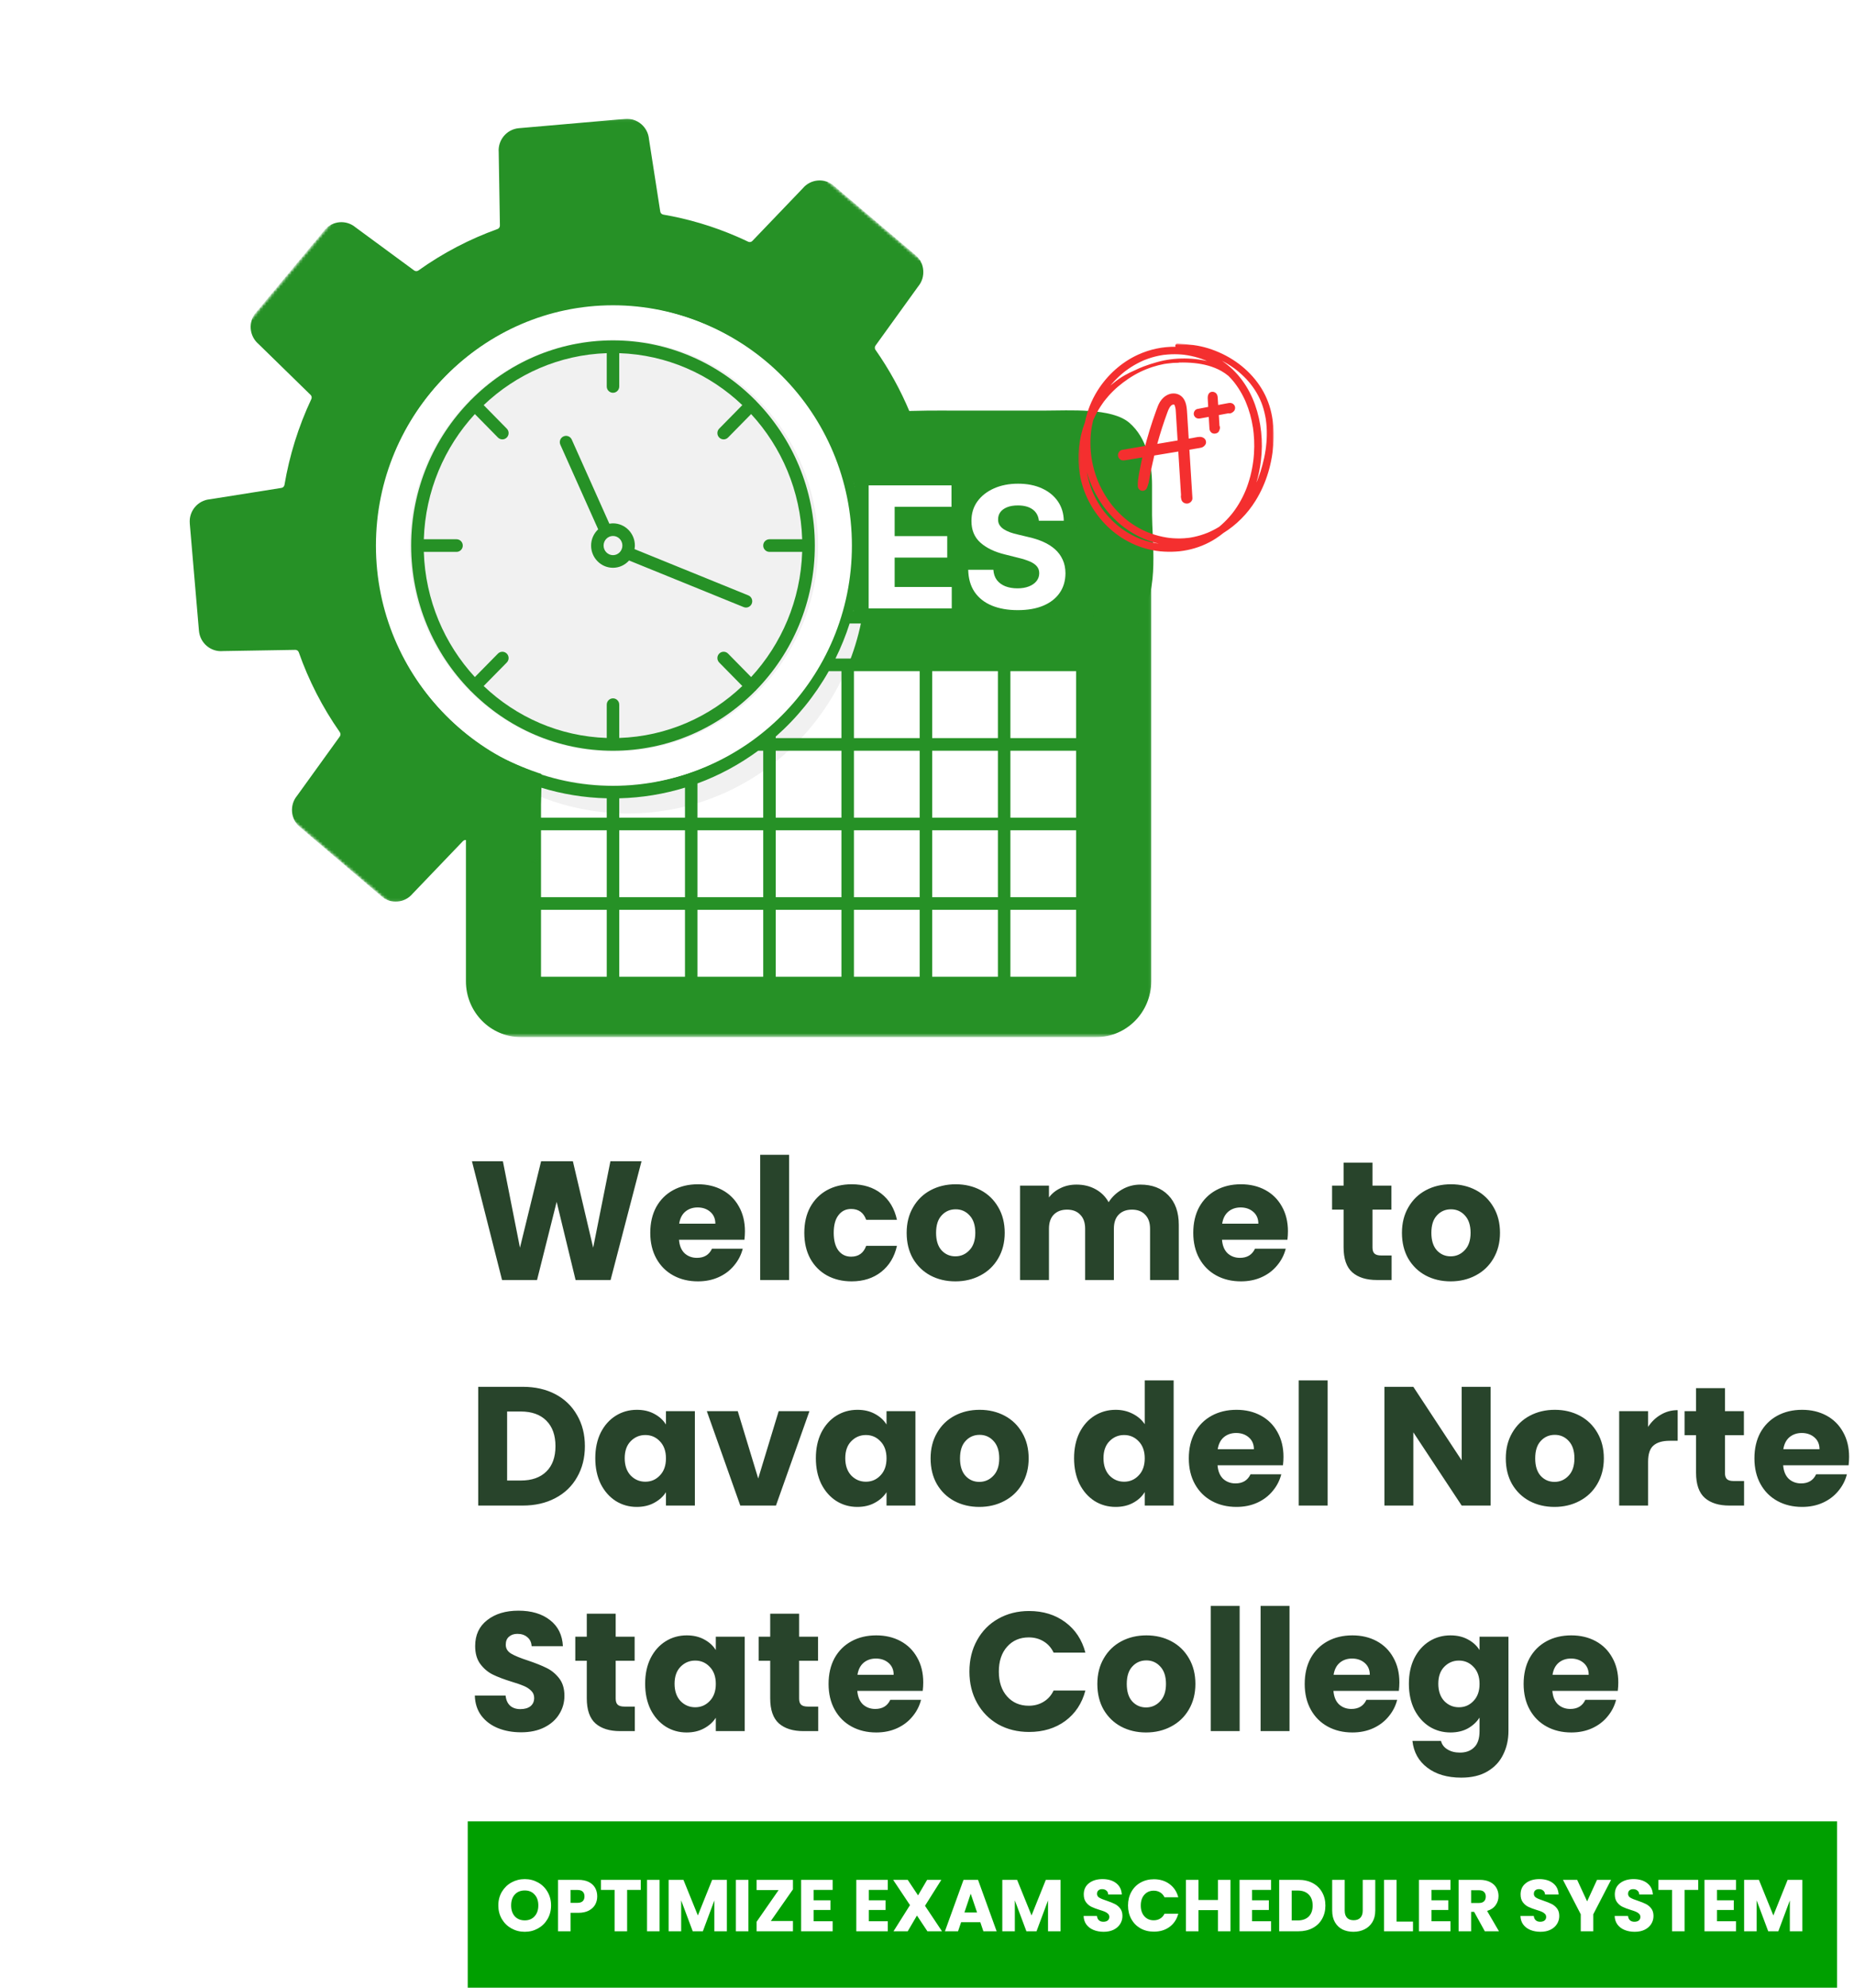 <svg width="658" height="705" viewBox="0 0 658 705" fill="none" xmlns="http://www.w3.org/2000/svg">
<rect x="167.852" y="190.297" width="238.867" height="175.384" rx="20" fill="#269126"/>
<rect x="188.296" y="236.564" width="196.903" height="111.901" rx="1" fill="white"/>
<g filter="url(#filter0_d_22_224)">
<ellipse cx="217.885" cy="193.525" rx="84.464" ry="85.002" fill="#F1F1F1"/>
</g>
<path d="M167.068 245.07C180.026 258.166 197.874 266.276 217.555 266.276C237.232 266.276 255.083 258.168 268.042 245.075C268.093 245.031 268.155 245.015 268.202 244.968C268.251 244.918 268.269 244.853 268.313 244.798C281.207 231.632 289.187 213.498 289.187 193.505C289.187 173.514 281.207 155.38 268.313 142.214C268.269 142.159 268.251 142.091 268.202 142.044C268.155 141.997 268.093 141.982 268.042 141.937C255.083 128.844 237.232 120.736 217.555 120.736C197.874 120.736 180.026 128.847 167.068 141.943C167.018 141.984 166.956 142 166.91 142.047C166.861 142.097 166.843 142.162 166.799 142.217C153.908 155.38 145.924 173.514 145.924 193.508C145.924 213.501 153.905 231.635 166.799 244.801C166.843 244.853 166.861 244.918 166.91 244.968C166.956 245.012 167.018 245.028 167.068 245.07ZM150.416 195.741H162.025C163.25 195.741 164.243 194.741 164.243 193.505C164.243 192.266 163.25 191.267 162.025 191.267H150.416C150.964 174.13 157.743 158.574 168.533 146.865L176.72 155.182C177.152 155.62 177.723 155.842 178.292 155.842C178.858 155.842 179.421 155.626 179.855 155.193C180.724 154.321 180.729 152.907 179.863 152.028L171.658 143.691C183.176 132.721 198.479 125.826 215.34 125.265V137.075C215.34 138.314 216.332 139.313 217.557 139.313C218.782 139.313 219.775 138.314 219.775 137.075V125.265C236.635 125.826 251.935 132.718 263.454 143.688L255.251 152.028C254.388 152.907 254.393 154.321 255.262 155.193C255.693 155.626 256.259 155.842 256.825 155.842C257.394 155.842 257.965 155.62 258.399 155.182L266.581 146.865C277.371 158.574 284.153 174.13 284.701 191.267H273.092C271.864 191.267 270.874 192.266 270.874 193.505C270.874 194.741 271.864 195.741 273.092 195.741H284.701C284.153 212.88 277.374 228.434 266.581 240.142L258.399 231.825C257.531 230.948 256.13 230.943 255.262 231.815C254.393 232.686 254.388 234.1 255.251 234.979L263.454 243.319C251.935 254.289 236.635 261.181 219.775 261.742V249.932C219.775 248.693 218.782 247.694 217.557 247.694C216.332 247.694 215.34 248.693 215.34 249.932V261.742C198.479 261.181 183.176 254.289 171.658 243.317L179.863 234.979C180.729 234.1 180.724 232.686 179.855 231.817C178.987 230.943 177.584 230.951 176.72 231.825L168.533 240.142C157.743 228.436 150.961 212.88 150.416 195.741Z" fill="#269126"/>
<path d="M212.297 187.742C210.764 189.182 209.787 191.225 209.787 193.505C209.787 197.846 213.271 201.383 217.556 201.383C219.823 201.383 221.846 200.376 223.268 198.801L263.931 215.327C264.2 215.437 264.479 215.489 264.758 215.489C265.635 215.489 266.467 214.959 266.816 214.085C267.27 212.94 266.723 211.636 265.585 211.174L225.201 194.762C225.266 194.35 225.325 193.935 225.325 193.505C225.325 189.161 221.841 185.626 217.556 185.626C217.114 185.626 216.69 185.686 216.269 185.757L202.918 155.907C202.414 154.783 201.101 154.272 199.987 154.788C198.868 155.297 198.372 156.622 198.878 157.747L212.297 187.742ZM220.893 193.505C220.893 195.381 219.396 196.907 217.556 196.907C215.716 196.907 214.22 195.378 214.22 193.505C214.22 191.629 215.716 190.1 217.556 190.1C219.396 190.1 220.893 191.627 220.893 193.505Z" fill="#269126"/>
<mask id="mask0_22_224" style="mask-type:luminance" maskUnits="userSpaceOnUse" x="129" y="103" width="280" height="265">
<path d="M129.247 103.805H408.878V367.585H129.247V103.805Z" fill="white"/>
</mask>
<g mask="url(#mask0_22_224)">
<path d="M389.112 179.981H366.93V169.184C366.93 164.248 362.953 160.233 358.063 160.233H354.706C349.816 160.233 345.839 164.248 345.839 169.184V179.981H304.842C298.404 136.916 261.718 103.805 217.557 103.805C168.877 103.805 129.27 144.043 129.27 193.505C129.27 223.135 143.495 249.447 165.365 265.791V348.077C165.365 358.974 174.098 367.843 184.831 367.843H389.112C399.846 367.843 408.576 358.974 408.576 348.077V199.748C408.578 188.848 399.848 179.981 389.112 179.981ZM350.271 169.184C350.271 166.716 352.261 164.707 354.706 164.707H358.063C360.508 164.707 362.498 166.716 362.498 169.184V195.253C362.498 197.721 360.508 199.73 358.063 199.73H354.706C352.261 199.73 350.271 197.721 350.271 195.253V169.184ZM345.839 184.458V195.253C345.839 200.189 349.816 204.204 354.706 204.204H358.063C362.953 204.204 366.93 200.189 366.93 195.253V184.458H389.112C397.401 184.458 404.146 191.316 404.146 199.748V216.658H302.849C304.795 209.267 305.85 201.511 305.85 193.505C305.85 190.45 305.695 187.435 305.4 184.458H345.839ZM133.703 193.505C133.703 146.511 171.322 108.279 217.557 108.279C263.796 108.279 301.412 146.511 301.412 193.505C301.412 240.497 263.796 278.728 217.557 278.728C171.322 278.728 133.703 240.497 133.703 193.505ZM326.404 238.06V261.797H303.071V238.06H326.404ZM354.166 238.06V261.797H330.839V238.06H354.166ZM381.93 238.06V261.797H358.601V238.06H381.93ZM330.839 346.439V322.701H354.166V346.439H330.839ZM303.071 346.439V322.701H326.404V346.439H303.071ZM298.076 346.439H275.307V322.701H298.636V346.439H298.076ZM247.542 346.439V322.701H270.874V346.439H247.542ZM219.775 346.439V322.701H243.105V346.439H219.775ZM192.01 346.439V322.701H215.34V346.439H192.01ZM215.34 283.145V290.011H192.01V279.357C199.425 281.642 207.251 282.941 215.34 283.145ZM243.107 279.359V290.014H219.775V283.147C227.867 282.941 235.69 281.642 243.107 279.359ZM269.083 266.274H270.872V290.011H247.539V277.867C255.282 275.021 262.516 271.09 269.083 266.274ZM326.404 266.274V290.011H303.071V266.274H326.404ZM309.184 318.225H303.071V294.49H326.404V318.225H309.184ZM247.542 318.225V294.49H270.874V318.225H247.542ZM192.01 294.49H215.34V318.225H192.01V294.49ZM219.775 294.49H243.105V318.225H219.775V294.49ZM275.307 294.49H298.636V318.225H275.307V294.49ZM330.839 294.49H354.166V318.225H330.839V294.49ZM358.601 294.49H381.93V318.225H358.601V294.49ZM381.93 290.014H358.601V266.274H381.93V290.014ZM354.166 290.014H330.839V266.274H354.166V290.014ZM298.636 290.014H275.307V266.274H298.636V290.014ZM358.601 322.701H381.93V346.439H358.601V322.701ZM298.636 261.797H275.307V261.265C282.789 254.675 289.167 246.836 294.132 238.06H298.636V261.797ZM389.112 363.367H184.831C176.542 363.367 169.797 356.508 169.797 348.077V268.885C175.335 272.519 181.285 275.553 187.575 277.867V348.674C187.575 349.913 188.568 350.913 189.793 350.913H384.15C385.375 350.913 386.368 349.913 386.368 348.674V235.824C386.368 234.585 385.375 233.586 384.15 233.586H296.507C298.479 229.595 300.166 225.436 301.544 221.135H404.146V348.077C404.146 356.508 397.403 363.367 389.112 363.367Z" fill="#269126"/>
</g>
<mask id="mask1_22_224" style="mask-type:luminance" maskUnits="userSpaceOnUse" x="66" y="42" width="263" height="278">
<path d="M66.823 42.074H328.161V319.897H66.823V42.074Z" fill="white"/>
</mask>
<g mask="url(#mask1_22_224)">
<mask id="mask2_22_224" style="mask-type:luminance" maskUnits="userSpaceOnUse" x="8" y="-18" width="344" height="359">
<path d="M197.756 -17.536L351.525 112.988L161.931 340.569L8.162 210.045L197.756 -17.536Z" fill="white"/>
</mask>
<g mask="url(#mask2_22_224)">
<mask id="mask3_22_224" style="mask-type:luminance" maskUnits="userSpaceOnUse" x="8" y="-18" width="344" height="359">
<path d="M197.756 -17.536L351.525 112.988L161.931 340.569L8.162 210.045L197.756 -17.536Z" fill="white"/>
</mask>
<g mask="url(#mask3_22_224)">
<path d="M295.945 65.856L324.906 90.441C328.215 93.248 328.649 98.223 325.886 101.572C325.868 101.593 325.855 101.612 325.842 101.63L310.731 122.57C310.405 123.027 310.403 123.635 310.723 124.091C315.595 131.038 319.642 138.419 322.852 146.101C322.857 146.107 322.857 146.112 322.857 146.114C323.162 146.853 322.73 147.688 321.963 147.862L293.097 154.405C292.521 154.536 291.926 154.254 291.663 153.719C290.182 150.703 288.51 147.763 286.662 144.912C284.292 141.267 281.622 137.772 278.658 134.466C276.88 132.486 274.998 130.574 273.008 128.737C272.125 127.918 271.217 127.115 270.287 126.324C268.509 124.814 266.682 123.39 264.818 122.049C244.507 107.453 219.624 103.088 196.664 108.394C179.307 112.404 163.051 121.939 150.708 136.757C120.537 172.969 125.166 227.01 161.04 257.462C170.246 265.275 180.607 270.774 191.444 274.022C192.01 274.194 192.384 274.734 192.356 275.329L192.221 278.128L190.924 305.137C190.885 305.94 190.136 306.517 189.358 306.342C189.265 306.321 189.172 306.3 189.076 306.279C188.95 306.251 188.826 306.219 188.701 306.188C184.683 305.225 180.697 304.044 176.772 302.638C173.06 301.31 169.396 299.784 165.796 298.054C165.297 297.817 164.7 297.924 164.312 298.323L146.467 316.944C146.451 316.96 146.436 316.975 146.42 316.996C143.626 320.317 138.695 320.74 135.387 317.933L106.423 293.348C103.115 290.541 102.681 285.561 105.446 282.216C105.464 282.198 105.475 282.177 105.49 282.161L120.599 261.216C120.925 260.764 120.93 260.154 120.607 259.697C114.417 250.864 109.55 241.321 106.043 231.366C105.857 230.839 105.361 230.492 104.808 230.497L79.134 230.925C79.111 230.928 79.09 230.925 79.064 230.931C74.761 231.285 70.98 228.064 70.608 223.717L68.621 200.525L67.352 185.661C66.977 181.317 70.159 177.482 74.459 177.091C74.48 177.088 74.503 177.088 74.526 177.083L99.892 173.055C100.438 172.972 100.867 172.539 100.962 171.986C102.725 161.571 105.893 151.329 110.491 141.554C110.732 141.051 110.628 140.448 110.228 140.06L91.78 122.043C91.767 122.028 91.749 122.012 91.731 121.999C88.438 119.176 88.019 114.199 90.8 110.86L115.156 81.623C117.94 78.284 122.871 77.846 126.189 80.64C126.205 80.653 126.223 80.668 126.241 80.679L146.989 95.932C147.436 96.264 148.04 96.264 148.493 95.94C157.246 89.689 166.698 84.782 176.562 81.24C177.082 81.055 177.428 80.554 177.42 79.995L177.351 75.623L176.997 54.077C176.999 54.056 176.997 54.033 176.997 54.01C176.64 49.669 179.834 45.847 184.14 45.471L198.863 44.188L221.842 42.184C226.147 41.808 229.941 45.014 230.332 49.355C230.332 49.382 230.337 49.402 230.339 49.426L234.327 75.031C234.415 75.581 234.839 76.014 235.384 76.111C244.298 77.65 253.085 80.243 261.554 83.919C262.89 84.496 264.216 85.101 265.534 85.732C266.036 85.975 266.633 85.865 267.015 85.463L269.662 82.706L271.871 80.402L278.485 73.502L284.866 66.847C284.879 66.829 284.897 66.813 284.912 66.795C287.706 63.469 292.637 63.049 295.945 65.856Z" fill="#269126"/>
</g>
</g>
</g>
<path d="M338.413 145.636H370.734C379.573 145.636 394.55 144.584 400.801 149.948C407.049 155.314 408.87 164.417 408.87 172.005V182.795C408.87 190.383 411.353 210.754 405.105 216.12C398.854 221.486 379.573 217.196 370.734 217.196H338.932C330.093 217.196 309.676 222.562 303.425 217.196C297.177 211.83 305.084 190.383 305.084 182.795L303.425 174.245C303.425 166.657 291.797 155.852 298.045 150.486C304.296 145.122 329.573 145.636 338.413 145.636Z" fill="#269126"/>
<path d="M326.451 193.175V157.737H350.104V163.915H333.873V172.357H348.884V178.534H333.873V186.997H350.176V193.175H326.451Z" fill="#269126"/>
<path d="M375.054 167.932C374.914 166.534 374.322 165.448 373.276 164.676C372.234 163.904 370.828 163.518 369.058 163.518C367.238 163.518 365.843 163.894 364.871 164.645C363.899 165.396 363.413 166.343 363.413 167.483C363.393 168.751 363.933 169.711 365.036 170.363C366.137 171.018 367.45 171.522 368.975 171.876L372.128 172.638C374.159 173.097 375.966 173.765 377.545 174.642C379.129 175.518 380.378 176.65 381.287 178.033C382.197 179.41 382.652 181.085 382.652 183.052C382.636 186.295 381.432 188.875 379.034 190.795C376.64 192.715 373.307 193.675 369.027 193.675C364.76 193.675 361.359 192.694 358.823 190.732C356.285 188.771 354.973 185.878 354.885 182.051H362.059C362.188 183.824 362.886 185.16 364.147 186.058C365.408 186.95 367.003 187.393 368.934 187.393C370.82 187.393 372.327 186.992 373.451 186.183C374.573 185.377 375.141 184.325 375.157 183.031C375.141 181.837 374.622 180.913 373.596 180.266C372.567 179.619 371.099 179.066 369.192 178.607L365.367 177.636C362.411 176.922 360.074 175.787 358.358 174.235C356.647 172.677 355.797 170.593 355.805 167.984C355.797 165.842 356.366 163.967 357.51 162.36C358.661 160.747 360.24 159.495 362.245 158.603C364.256 157.706 366.546 157.257 369.109 157.257C371.715 157.257 373.989 157.711 375.932 158.613C377.881 159.511 379.398 160.763 380.481 162.37C381.569 163.972 382.13 165.824 382.166 167.932H375.054Z" fill="#269126"/>
<mask id="mask4_22_224" style="mask-type:luminance" maskUnits="userSpaceOnUse" x="382" y="121" width="71" height="76">
<path d="M382.415 121.793H452.107V196.346H382.415V121.793Z" fill="white"/>
</mask>
<g mask="url(#mask4_22_224)">
<path d="M451.9 150.928C451.794 149.814 451.69 149.057 451.494 147.909C451.334 146.996 451.137 146.091 450.897 145.191C449.961 141.721 448.424 138.546 446.289 135.671C441.986 129.857 435.734 125.696 428.803 123.536C427.045 122.996 425.254 122.607 423.429 122.372C421.579 122.127 419.721 121.981 417.855 121.848C417.454 121.819 417.118 122.218 417.123 122.589C417.123 122.735 417.165 122.868 417.247 122.988C412.614 122.933 408.179 123.864 403.948 125.779C397.988 128.487 392.943 133.084 389.498 138.578C387.338 142.047 385.854 145.791 385.045 149.811C383.934 152.746 383.223 155.777 382.916 158.905C382.608 162.036 382.717 165.148 383.236 168.25C384.35 174.86 387.565 181.061 392.233 185.911C397.06 190.93 403.496 194.369 410.445 195.383C417.759 196.45 425.295 195.026 431.506 190.998C432.436 190.398 433.33 189.746 434.194 189.049C436.494 187.617 438.603 185.94 440.523 184.014C442.443 182.092 444.123 179.973 445.563 177.66C449.522 171.341 451.602 163.982 452 156.586C452.106 154.697 452.073 152.811 451.9 150.928ZM394.706 136.034C395.735 134.855 396.841 133.754 398.022 132.734C398.288 132.504 398.557 132.28 398.831 132.058L399.079 131.86L399.097 131.847L399.141 131.813C399.309 131.685 399.474 131.557 399.642 131.432C400.263 130.973 400.898 130.537 401.55 130.123C402.86 129.298 404.219 128.57 405.63 127.939L405.664 127.923L405.695 127.91L405.987 127.783C406.15 127.717 406.313 127.657 406.478 127.59C406.853 127.438 407.233 127.3 407.615 127.17C408.385 126.903 409.166 126.671 409.957 126.47C410.745 126.272 411.541 126.108 412.345 125.975C412.415 125.964 412.774 125.912 412.756 125.912C412.9 125.891 413.048 125.873 413.193 125.855C413.634 125.8 414.076 125.758 414.518 125.729C416.144 125.604 417.77 125.609 419.395 125.748C419.597 125.766 419.798 125.784 420.002 125.805L420.279 125.836C419.93 125.797 420.302 125.836 420.359 125.847C420.76 125.899 421.163 125.959 421.563 126.029C422.383 126.168 423.194 126.343 424.001 126.549C424.804 126.757 425.598 126.997 426.381 127.271C426.727 127.399 427.071 127.524 427.415 127.652L427.451 127.668L427.497 127.686C427.601 127.73 427.702 127.772 427.805 127.814C427.991 127.892 428.18 127.976 428.363 128.059C427.415 127.83 426.456 127.652 425.494 127.519C422.145 127.044 418.79 127.026 415.436 127.459C413.782 127.676 412.154 128.012 410.551 128.466C408.967 128.912 407.39 129.403 405.858 129.99C404.822 130.386 403.806 130.827 402.811 131.315C401.594 131.831 400.407 132.413 399.252 133.06C398.526 133.462 397.823 133.903 397.141 134.38C396.419 134.886 395.722 135.418 395.039 135.971C394.724 136.225 394.411 136.485 394.104 136.754C394.298 136.512 394.499 136.271 394.706 136.034ZM410.536 192.707C408.76 192.415 407.023 191.966 405.323 191.363C405.137 191.296 404.948 191.228 404.762 191.155L404.483 191.048L404.341 190.99C403.922 190.823 403.511 190.643 403.103 190.45C402.382 190.111 401.676 189.749 400.984 189.36C400.291 188.971 399.624 188.556 398.981 188.121C398.655 187.904 398.332 187.68 398.017 187.448L397.947 187.398C397.988 187.427 397.81 187.294 397.776 187.27C397.608 187.142 397.44 187.017 397.278 186.876C396.045 185.906 394.892 184.847 393.814 183.704C393.254 183.112 392.716 182.496 392.202 181.862V181.87L392.194 181.86C392.176 181.839 392.142 181.797 392.127 181.776L392.003 181.625C391.894 181.484 391.786 181.343 391.677 181.2C391.421 180.86 391.171 180.516 390.925 180.161C390.031 178.875 389.232 177.532 388.532 176.128C388.356 175.779 388.188 175.426 388.03 175.069C387.999 175.006 387.971 174.944 387.943 174.876C388.074 175.168 387.927 174.839 387.909 174.795C387.824 174.599 387.741 174.404 387.658 174.206C387.356 173.467 387.082 172.719 386.836 171.959C386.369 170.496 386.007 169.004 385.751 167.485C386.973 171.839 388.909 175.839 391.558 179.483C395.776 185.254 401.578 189.743 408.435 192.023C409.362 192.331 410.301 192.597 411.254 192.816C411.014 192.785 410.773 192.749 410.536 192.707ZM445.144 158.404C445.134 159.236 445.1 160.066 445.046 160.898C445.015 161.355 444.979 161.811 444.935 162.265C444.914 162.471 444.893 162.68 444.87 162.886C444.857 163.014 444.842 163.134 444.829 163.259C444.829 163.288 444.826 163.314 444.821 163.332C444.821 163.345 444.821 163.369 444.811 163.4C444.57 165.26 444.219 167.097 443.751 168.912C443.521 169.794 443.262 170.671 442.973 171.539C442.836 171.954 442.691 172.366 442.541 172.776C442.461 172.99 442.381 173.204 442.296 173.41C442.265 173.488 442.236 173.564 442.205 173.642C442.192 173.673 442.092 173.919 442.079 173.966C441.394 175.609 440.59 177.193 439.673 178.716C439.257 179.41 438.812 180.088 438.342 180.754C438.215 180.934 438.083 181.114 437.951 181.294L437.82 181.471L437.703 181.633C437.46 181.948 437.212 182.259 436.959 182.564C435.907 183.837 434.767 185.021 433.537 186.12C433.248 186.373 432.956 186.623 432.661 186.874C431.989 187.283 431.299 187.667 430.599 188.027C430.237 188.212 429.87 188.392 429.498 188.562L429.084 188.747L428.906 188.825L428.495 188.995C426.975 189.608 425.417 190.085 423.817 190.427C423.414 190.513 423.008 190.589 422.6 190.659L422.305 190.706L422.251 190.714L422.192 190.722C421.954 190.753 421.719 190.784 421.481 190.808C420.612 190.904 419.739 190.962 418.863 190.975C417.987 190.99 417.111 190.964 416.24 190.902C415.834 190.873 415.428 190.834 415.022 190.787L414.821 190.761L414.583 190.729C414.327 190.693 414.071 190.654 413.815 190.612C412.063 190.317 410.344 189.879 408.667 189.289C408.29 189.162 407.915 189.015 407.54 188.872L407.478 188.851L407.421 188.825C407.31 188.781 407.199 188.734 407.091 188.687C406.868 188.595 406.649 188.499 406.432 188.4C405.633 188.04 404.85 187.646 404.085 187.221C403.346 186.808 402.627 186.368 401.927 185.898C401.591 185.674 401.258 185.441 400.924 185.201L400.704 185.042L400.666 185.014C400.49 184.878 400.314 184.745 400.141 184.607C398.839 183.579 397.616 182.46 396.476 181.249C395.921 180.654 395.386 180.047 394.871 179.42L394.773 179.303C394.89 179.444 394.696 179.204 394.67 179.175C394.556 179.032 394.442 178.886 394.331 178.74C394.06 178.387 393.799 178.033 393.543 177.67C392.607 176.342 391.765 174.954 391.013 173.509C390.824 173.152 390.641 172.789 390.465 172.424C390.382 172.259 390.302 172.092 390.23 171.925C390.183 171.826 390.137 171.725 390.09 171.625C390.082 171.607 390.036 171.498 390.013 171.451C389.682 170.689 389.372 169.906 389.09 169.121C388.483 167.415 388.002 165.675 387.653 163.896C387.573 163.497 387.501 163.097 387.436 162.696C387.423 162.612 387.41 162.529 387.397 162.443C387.397 162.411 387.364 162.226 387.361 162.203C387.327 161.963 387.296 161.72 387.268 161.48C387.162 160.59 387.087 159.703 387.046 158.814C386.963 157.027 387.01 155.245 387.193 153.468C387.203 153.341 387.216 153.226 387.232 153.106L387.258 152.887C387.278 152.717 387.302 152.548 387.327 152.381C387.395 151.919 387.47 151.46 387.555 151.003C387.674 150.361 387.811 149.725 387.968 149.091C388.054 148.89 388.142 148.689 388.235 148.488C388.912 146.996 389.695 145.561 390.576 144.184C390.798 143.84 391.028 143.503 391.264 143.169C391.367 143.02 391.47 142.874 391.576 142.728L391.762 142.459L391.873 142.313C392.346 141.693 392.861 141.111 393.365 140.513L393.538 140.289C393.481 140.375 393.494 140.367 393.574 140.266C393.652 140.192 393.719 140.104 393.791 140.026C393.918 139.892 394.034 139.759 394.158 139.629C394.442 139.326 394.732 139.032 395.029 138.742C395.605 138.173 396.202 137.625 396.82 137.098C398.001 136.102 399.234 135.173 400.516 134.312C403.178 132.515 406.036 131.124 409.086 130.144C410.432 129.71 411.799 129.358 413.187 129.095C413.521 129.045 413.854 128.998 414.188 128.954C414.919 128.852 415.653 128.774 416.387 128.714C417.015 128.68 417.635 128.667 418.253 128.664C418.312 128.667 418.361 128.643 418.4 128.594C420.214 128.534 422.026 128.594 423.835 128.774C427.156 129.11 430.493 129.935 433.416 131.565C434.331 132.079 435.194 132.671 436.003 133.344L436.029 133.368C436.582 133.924 437.111 134.503 437.618 135.105C437.719 135.231 437.82 135.345 437.918 135.468C437.936 135.491 438.127 135.731 438.158 135.771C438.414 136.105 438.662 136.438 438.902 136.78C439.789 138.035 440.577 139.35 441.272 140.722C441.446 141.066 441.614 141.413 441.774 141.763C441.838 141.901 441.898 142.039 441.965 142.18C441.978 142.209 441.991 142.243 442.001 142.261C442.05 142.373 442.097 142.486 442.146 142.6C442.446 143.315 442.722 144.038 442.978 144.768C443.492 146.258 443.916 147.774 444.247 149.315C444.415 150.098 444.555 150.883 444.684 151.674C444.684 151.684 444.684 151.7 444.689 151.713L444.723 151.953C444.746 152.128 444.772 152.305 444.792 152.48C444.847 152.902 444.893 153.328 444.935 153.75C445.087 155.297 445.157 156.849 445.144 158.404ZM449.463 157.05C449.424 157.509 449.377 157.963 449.326 158.417C449.326 158.43 449.297 158.663 449.297 158.673C449.289 158.725 449.282 158.78 449.276 158.832C449.243 159.077 449.209 159.325 449.173 159.57C449.036 160.486 448.873 161.396 448.682 162.302C448.315 164.013 447.865 165.704 447.333 167.371C447.064 168.203 446.772 169.027 446.454 169.844C446.384 170.029 446.312 170.214 446.237 170.399C446.227 170.423 446.149 170.611 446.147 170.618C446.116 170.697 446.082 170.772 446.051 170.848C446.007 170.947 445.963 171.049 445.919 171.148C446.676 168.599 447.206 166.001 447.514 163.356C447.927 159.964 447.953 156.573 447.591 153.176C446.886 146.68 444.787 140.2 440.856 134.886C438.859 132.163 436.468 129.857 433.685 127.97C435.152 128.724 436.558 129.585 437.905 130.545L438.13 130.71L438.192 130.757L438.254 130.801C438.401 130.913 438.548 131.025 438.696 131.14C439.047 131.414 439.394 131.696 439.732 131.985C440.355 132.512 440.957 133.063 441.536 133.634C442.115 134.205 442.671 134.803 443.2 135.421C443.322 135.562 443.441 135.703 443.56 135.844L443.728 136.055L443.862 136.222C444.113 136.54 444.358 136.866 444.593 137.195C446.612 139.966 448.007 143.026 448.783 146.375C448.878 146.777 448.966 147.181 449.049 147.586C449.096 147.828 449.139 148.071 449.183 148.316L449.225 148.559C449.238 148.64 449.251 148.723 449.264 148.804C449.264 148.841 449.274 148.869 449.276 148.89C449.403 149.777 449.488 150.677 449.543 151.577C449.643 153.406 449.615 155.232 449.463 157.056V157.05Z" fill="#F42F2F"/>
</g>
<path d="M416.804 143.629L416.762 143.586C416.783 143.644 416.814 143.692 416.862 143.731C416.843 143.702 416.825 143.671 416.812 143.642L416.804 143.629Z" fill="#F42F2F"/>
<path d="M428.011 156.572C427.9 155.829 427.386 155.328 426.683 155.085C425.665 154.736 424.354 155.161 423.308 155.341L421.884 155.579L421.282 145.989C421.145 143.792 420.772 141.369 418.687 140.127C417.529 139.443 415.996 139.386 414.761 139.884C413.474 140.406 412.507 141.259 411.763 142.415C411.12 143.409 410.734 144.559 410.331 145.66C409.915 146.808 409.509 147.961 409.117 149.122C408.349 151.407 407.641 153.713 406.995 156.045C406.798 156.75 406.61 157.457 406.424 158.166L404.353 158.513C402.456 158.832 400.56 159.163 398.663 159.492C398.507 159.499 398.355 159.526 398.205 159.57H398.174C397.81 159.679 397.502 159.88 397.251 160.173C397.003 160.465 396.851 160.801 396.797 161.182C396.753 161.48 396.781 161.772 396.879 162.056C396.977 162.338 397.135 162.583 397.352 162.789C397.895 163.311 398.541 163.376 399.249 163.259C401.306 162.927 403.364 162.591 405.421 162.254C405.289 162.828 405.165 163.402 405.044 163.976C404.757 165.325 404.488 166.679 404.242 168.038C404.116 168.719 404.02 169.4 403.922 170.086C403.821 170.871 403.787 171.659 403.824 172.449C403.829 172.653 403.873 172.849 403.948 173.036C404.025 173.222 404.131 173.391 404.268 173.54C404.403 173.689 404.56 173.809 404.741 173.9C404.919 173.989 405.108 174.046 405.307 174.067C406.17 174.171 406.871 173.647 407.142 172.849C407.323 172.319 407.543 171.792 407.656 171.244C407.773 170.66 407.884 170.078 407.995 169.494C408.215 168.351 408.419 167.214 408.651 166.079C408.964 164.568 409.3 163.063 409.662 161.563L418.191 160.152C418.191 160.243 418.201 160.334 418.206 160.426L419.155 175.598C419.08 175.927 419.08 176.256 419.155 176.584L419.294 177.21C419.509 178.165 420.579 178.726 421.499 178.593C422.419 178.46 423.261 177.62 423.199 176.636C422.843 170.923 422.483 165.213 422.127 159.502L423.825 159.215L425.399 158.954C426.024 158.85 426.649 158.785 427.161 158.383C427.758 157.919 428.13 157.36 428.011 156.572ZM415.156 156.698L410.727 157.441C411.758 153.682 412.952 149.97 414.306 146.299C414.391 146.07 414.477 145.837 414.57 145.608C414.57 145.605 414.57 145.603 414.57 145.6C414.565 145.61 414.559 145.621 414.554 145.631L414.575 145.59C414.588 145.556 414.611 145.506 414.624 145.475L414.686 145.337C414.787 145.117 414.895 144.901 415.014 144.692C415.079 144.577 415.146 144.463 415.218 144.35C415.257 144.29 415.399 144.123 415.412 144.103C415.513 143.996 415.614 143.886 415.722 143.784L415.777 143.732C415.854 143.685 415.952 143.643 415.999 143.617L416.064 143.581L416.128 143.552C416.198 143.531 416.275 143.516 416.291 143.51C416.304 143.505 416.379 143.492 416.438 143.482H416.451L416.516 143.471H416.537L416.565 143.476H416.635C416.632 143.482 416.627 143.487 416.622 143.489L416.676 143.505H416.694L416.699 143.51L416.725 143.542C416.736 143.555 416.748 143.565 416.761 143.578C416.756 143.57 416.754 143.563 416.751 143.552L416.772 143.565C416.779 143.578 416.79 143.596 416.8 143.617C416.836 143.651 416.87 143.685 416.898 143.722C416.885 143.732 416.872 143.732 416.86 143.722C416.885 143.769 416.911 143.813 416.937 143.85L416.945 143.86C417.069 144.251 417.139 144.643 417.239 145.036C417.1 144.496 417.239 145.102 417.252 145.263C417.273 145.517 417.289 145.772 417.307 146.025C417.519 149.424 417.731 152.824 417.942 156.223L415.156 156.698Z" fill="#F42F2F"/>
<path d="M416.457 143.482C416.504 143.506 416.581 143.524 416.623 143.495L416.568 143.479L416.457 143.482Z" fill="#F42F2F"/>
<path d="M414.569 145.602C414.653 145.42 414.65 145.423 414.624 145.473C414.601 145.523 414.59 145.552 414.574 145.591C414.574 145.594 414.572 145.599 414.569 145.602Z" fill="#F42F2F"/>
<path d="M438.091 143.751C437.618 143.044 436.861 142.801 436.037 142.955C434.806 143.185 433.574 143.414 432.343 143.647C432.333 143.521 432.325 143.394 432.318 143.266C432.287 142.76 432.253 142.253 432.219 141.75C432.175 141.069 432.207 140.354 431.814 139.754C431.162 138.763 429.485 138.622 428.904 139.793C428.583 140.44 428.617 141.02 428.653 141.708C428.681 142.214 428.71 142.72 428.738 143.224L428.798 144.322C427.513 144.565 426.231 144.813 424.947 145.063C424.037 145.241 423.456 146.388 423.74 147.228C424.073 148.201 424.955 148.593 425.931 148.421C426.955 148.241 427.976 148.058 428.997 147.873C429.079 149.263 429.165 150.656 429.247 152.047C429.291 152.809 429.803 153.586 430.599 153.756C431.315 153.907 432.32 153.649 432.63 152.908C432.669 152.814 432.708 152.722 432.747 152.631C432.94 152.169 433.059 151.752 432.909 151.248C432.884 151.157 432.847 151.066 432.804 150.98C432.729 149.728 432.654 148.473 432.574 147.221L435.902 146.6C436.039 146.631 436.176 146.649 436.318 146.647C436.923 146.641 437.417 146.31 437.838 145.919C438.396 145.4 438.518 144.385 438.091 143.751Z" fill="#F42F2F"/>
<path d="M296.349 193.525C296.349 237.193 261.184 272.527 217.885 272.527C174.586 272.527 139.421 237.193 139.421 193.525C139.421 149.857 174.586 114.523 217.885 114.523C261.184 114.523 296.349 149.857 296.349 193.525Z" stroke="white" stroke-width="12"/>
<path d="M308.294 215.79V172.153H337.697V179.76H317.52V190.158H336.184V197.764H317.52V208.183H337.782V215.79H308.294ZM368.704 184.703C368.533 182.984 367.802 181.649 366.509 180.697C365.217 179.746 363.462 179.27 361.246 179.27C359.741 179.27 358.469 179.483 357.433 179.909C356.396 180.321 355.6 180.896 355.046 181.635C354.506 182.374 354.236 183.212 354.236 184.149C354.208 184.93 354.371 185.612 354.727 186.195C355.096 186.777 355.6 187.281 356.239 187.707C356.879 188.119 357.617 188.482 358.455 188.794C359.293 189.092 360.188 189.348 361.14 189.561L365.06 190.499C366.964 190.925 368.711 191.493 370.302 192.203C371.893 192.913 373.271 193.787 374.435 194.824C375.6 195.861 376.502 197.082 377.141 198.489C377.795 199.895 378.129 201.507 378.143 203.325C378.129 205.996 377.447 208.311 376.097 210.271C374.762 212.217 372.83 213.73 370.302 214.81C367.788 215.875 364.755 216.408 361.204 216.408C357.681 216.408 354.613 215.868 351.999 214.788C349.4 213.709 347.369 212.111 345.906 209.994C344.457 207.864 343.697 205.229 343.626 202.09H352.553C352.653 203.553 353.072 204.774 353.81 205.754C354.563 206.72 355.565 207.452 356.815 207.949C358.079 208.432 359.506 208.673 361.097 208.673C362.66 208.673 364.016 208.446 365.167 207.991C366.332 207.537 367.234 206.905 367.873 206.095C368.512 205.286 368.832 204.355 368.832 203.304C368.832 202.324 368.54 201.5 367.958 200.832C367.39 200.165 366.552 199.597 365.444 199.128C364.35 198.659 363.008 198.233 361.417 197.849L356.665 196.656C352.986 195.761 350.082 194.362 347.951 192.459C345.82 190.555 344.762 187.991 344.776 184.767C344.762 182.125 345.465 179.817 346.886 177.842C348.32 175.868 350.288 174.327 352.788 173.219C355.288 172.111 358.129 171.557 361.31 171.557C364.549 171.557 367.376 172.111 369.79 173.219C372.219 174.327 374.109 175.868 375.458 177.842C376.808 179.817 377.504 182.104 377.546 184.703H368.704Z" fill="white"/>
<path d="M227.68 411.88L216.7 454H204.28L197.56 426.28L190.6 454H178.18L167.5 411.88H178.48L184.54 442.54L192.04 411.88H203.32L210.52 442.54L216.64 411.88H227.68ZM264.385 436.72C264.385 437.68 264.325 438.68 264.205 439.72H240.985C241.145 441.8 241.805 443.4 242.965 444.52C244.165 445.6 245.625 446.14 247.345 446.14C249.905 446.14 251.685 445.06 252.685 442.9H263.605C263.045 445.1 262.025 447.08 260.545 448.84C259.105 450.6 257.285 451.98 255.085 452.98C252.885 453.98 250.425 454.48 247.705 454.48C244.425 454.48 241.505 453.78 238.945 452.38C236.385 450.98 234.385 448.98 232.945 446.38C231.505 443.78 230.785 440.74 230.785 437.26C230.785 433.78 231.485 430.74 232.885 428.14C234.325 425.54 236.325 423.54 238.885 422.14C241.445 420.74 244.385 420.04 247.705 420.04C250.945 420.04 253.825 420.72 256.345 422.08C258.865 423.44 260.825 425.38 262.225 427.9C263.665 430.42 264.385 433.36 264.385 436.72ZM253.885 434.02C253.885 432.26 253.285 430.86 252.085 429.82C250.885 428.78 249.385 428.26 247.585 428.26C245.865 428.26 244.405 428.76 243.205 429.76C242.045 430.76 241.325 432.18 241.045 434.02H253.885ZM280.058 409.6V454H269.798V409.6H280.058ZM285.453 437.26C285.453 433.78 286.153 430.74 287.553 428.14C288.993 425.54 290.973 423.54 293.493 422.14C296.053 420.74 298.973 420.04 302.253 420.04C306.453 420.04 309.953 421.14 312.753 423.34C315.593 425.54 317.453 428.64 318.333 432.64H307.413C306.493 430.08 304.713 428.8 302.073 428.8C300.193 428.8 298.693 429.54 297.573 431.02C296.453 432.46 295.893 434.54 295.893 437.26C295.893 439.98 296.453 442.08 297.573 443.56C298.693 445 300.193 445.72 302.073 445.72C304.713 445.72 306.493 444.44 307.413 441.88H318.333C317.453 445.8 315.593 448.88 312.753 451.12C309.913 453.36 306.413 454.48 302.253 454.48C298.973 454.48 296.053 453.78 293.493 452.38C290.973 450.98 288.993 448.98 287.553 446.38C286.153 443.78 285.453 440.74 285.453 437.26ZM339.062 454.48C335.782 454.48 332.822 453.78 330.182 452.38C327.582 450.98 325.522 448.98 324.002 446.38C322.522 443.78 321.782 440.74 321.782 437.26C321.782 433.82 322.542 430.8 324.062 428.2C325.582 425.56 327.662 423.54 330.302 422.14C332.942 420.74 335.902 420.04 339.182 420.04C342.462 420.04 345.422 420.74 348.062 422.14C350.702 423.54 352.782 425.56 354.302 428.2C355.822 430.8 356.582 433.82 356.582 437.26C356.582 440.7 355.802 443.74 354.242 446.38C352.722 448.98 350.622 450.98 347.942 452.38C345.302 453.78 342.342 454.48 339.062 454.48ZM339.062 445.6C341.022 445.6 342.682 444.88 344.042 443.44C345.442 442 346.142 439.94 346.142 437.26C346.142 434.58 345.462 432.52 344.102 431.08C342.782 429.64 341.142 428.92 339.182 428.92C337.182 428.92 335.522 429.64 334.202 431.08C332.882 432.48 332.222 434.54 332.222 437.26C332.222 439.94 332.862 442 334.142 443.44C335.462 444.88 337.102 445.6 339.062 445.6ZM404.745 420.16C408.905 420.16 412.205 421.42 414.645 423.94C417.125 426.46 418.365 429.96 418.365 434.44V454H408.165V435.82C408.165 433.66 407.585 432 406.425 430.84C405.305 429.64 403.745 429.04 401.745 429.04C399.745 429.04 398.165 429.64 397.005 430.84C395.885 432 395.325 433.66 395.325 435.82V454H385.125V435.82C385.125 433.66 384.545 432 383.385 430.84C382.265 429.64 380.705 429.04 378.705 429.04C376.705 429.04 375.125 429.64 373.965 430.84C372.845 432 372.285 433.66 372.285 435.82V454H362.025V420.52H372.285V424.72C373.325 423.32 374.685 422.22 376.365 421.42C378.045 420.58 379.945 420.16 382.065 420.16C384.585 420.16 386.825 420.7 388.785 421.78C390.785 422.86 392.345 424.4 393.465 426.4C394.625 424.56 396.205 423.06 398.205 421.9C400.205 420.74 402.385 420.16 404.745 420.16ZM457.1 436.72C457.1 437.68 457.04 438.68 456.92 439.72H433.7C433.86 441.8 434.52 443.4 435.68 444.52C436.88 445.6 438.34 446.14 440.06 446.14C442.62 446.14 444.4 445.06 445.4 442.9H456.32C455.76 445.1 454.74 447.08 453.26 448.84C451.82 450.6 450 451.98 447.8 452.98C445.6 453.98 443.14 454.48 440.42 454.48C437.14 454.48 434.22 453.78 431.66 452.38C429.1 450.98 427.1 448.98 425.66 446.38C424.22 443.78 423.5 440.74 423.5 437.26C423.5 433.78 424.2 430.74 425.6 428.14C427.04 425.54 429.04 423.54 431.6 422.14C434.16 420.74 437.1 420.04 440.42 420.04C443.66 420.04 446.54 420.72 449.06 422.08C451.58 423.44 453.54 425.38 454.94 427.9C456.38 430.42 457.1 433.36 457.1 436.72ZM446.6 434.02C446.6 432.26 446 430.86 444.8 429.82C443.6 428.78 442.1 428.26 440.3 428.26C438.58 428.26 437.12 428.76 435.92 429.76C434.76 430.76 434.04 432.18 433.76 434.02H446.6ZM493.888 445.3V454H488.668C484.948 454 482.048 453.1 479.968 451.3C477.888 449.46 476.848 446.48 476.848 442.36V429.04H472.768V420.52H476.848V412.36H487.108V420.52H493.828V429.04H487.108V442.48C487.108 443.48 487.348 444.2 487.828 444.64C488.308 445.08 489.108 445.3 490.228 445.3H493.888ZM514.843 454.48C511.563 454.48 508.603 453.78 505.963 452.38C503.363 450.98 501.303 448.98 499.783 446.38C498.303 443.78 497.563 440.74 497.563 437.26C497.563 433.82 498.323 430.8 499.843 428.2C501.363 425.56 503.443 423.54 506.083 422.14C508.723 420.74 511.683 420.04 514.963 420.04C518.243 420.04 521.203 420.74 523.843 422.14C526.483 423.54 528.563 425.56 530.083 428.2C531.603 430.8 532.363 433.82 532.363 437.26C532.363 440.7 531.583 443.74 530.023 446.38C528.503 448.98 526.403 450.98 523.723 452.38C521.083 453.78 518.123 454.48 514.843 454.48ZM514.843 445.6C516.803 445.6 518.463 444.88 519.823 443.44C521.223 442 521.923 439.94 521.923 437.26C521.923 434.58 521.243 432.52 519.883 431.08C518.563 429.64 516.923 428.92 514.963 428.92C512.963 428.92 511.303 429.64 509.983 431.08C508.663 432.48 508.003 434.54 508.003 437.26C508.003 439.94 508.643 442 509.923 443.44C511.243 444.88 512.883 445.6 514.843 445.6ZM185.5 491.88C189.94 491.88 193.82 492.76 197.14 494.52C200.46 496.28 203.02 498.76 204.82 501.96C206.66 505.12 207.58 508.78 207.58 512.94C207.58 517.06 206.66 520.72 204.82 523.92C203.02 527.12 200.44 529.6 197.08 531.36C193.76 533.12 189.9 534 185.5 534H169.72V491.88H185.5ZM184.84 525.12C188.72 525.12 191.74 524.06 193.9 521.94C196.06 519.82 197.14 516.82 197.14 512.94C197.14 509.06 196.06 506.04 193.9 503.88C191.74 501.72 188.72 500.64 184.84 500.64H179.98V525.12H184.84ZM211.274 517.2C211.274 513.76 211.914 510.74 213.194 508.14C214.514 505.54 216.294 503.54 218.534 502.14C220.774 500.74 223.274 500.04 226.034 500.04C228.394 500.04 230.454 500.52 232.214 501.48C234.014 502.44 235.394 503.7 236.354 505.26V500.52H246.614V534H236.354V529.26C235.354 530.82 233.954 532.08 232.154 533.04C230.394 534 228.334 534.48 225.974 534.48C223.254 534.48 220.774 533.78 218.534 532.38C216.294 530.94 214.514 528.92 213.194 526.32C211.914 523.68 211.274 520.64 211.274 517.2ZM236.354 517.26C236.354 514.7 235.634 512.68 234.194 511.2C232.794 509.72 231.074 508.98 229.034 508.98C226.994 508.98 225.254 509.72 223.814 511.2C222.414 512.64 221.714 514.64 221.714 517.2C221.714 519.76 222.414 521.8 223.814 523.32C225.254 524.8 226.994 525.54 229.034 525.54C231.074 525.54 232.794 524.8 234.194 523.32C235.634 521.84 236.354 519.82 236.354 517.26ZM269.096 524.4L276.356 500.52H287.276L275.396 534H262.736L250.856 500.52H261.836L269.096 524.4ZM289.555 517.2C289.555 513.76 290.195 510.74 291.475 508.14C292.795 505.54 294.575 503.54 296.815 502.14C299.055 500.74 301.555 500.04 304.315 500.04C306.675 500.04 308.735 500.52 310.495 501.48C312.295 502.44 313.675 503.7 314.635 505.26V500.52H324.895V534H314.635V529.26C313.635 530.82 312.235 532.08 310.435 533.04C308.675 534 306.615 534.48 304.255 534.48C301.535 534.48 299.055 533.78 296.815 532.38C294.575 530.94 292.795 528.92 291.475 526.32C290.195 523.68 289.555 520.64 289.555 517.2ZM314.635 517.26C314.635 514.7 313.915 512.68 312.475 511.2C311.075 509.72 309.355 508.98 307.315 508.98C305.275 508.98 303.535 509.72 302.095 511.2C300.695 512.64 299.995 514.64 299.995 517.2C299.995 519.76 300.695 521.8 302.095 523.32C303.535 524.8 305.275 525.54 307.315 525.54C309.355 525.54 311.075 524.8 312.475 523.32C313.915 521.84 314.635 519.82 314.635 517.26ZM347.558 534.48C344.278 534.48 341.318 533.78 338.678 532.38C336.078 530.98 334.018 528.98 332.498 526.38C331.018 523.78 330.278 520.74 330.278 517.26C330.278 513.82 331.038 510.8 332.558 508.2C334.078 505.56 336.158 503.54 338.798 502.14C341.438 500.74 344.398 500.04 347.678 500.04C350.958 500.04 353.918 500.74 356.558 502.14C359.198 503.54 361.278 505.56 362.798 508.2C364.318 510.8 365.078 513.82 365.078 517.26C365.078 520.7 364.298 523.74 362.738 526.38C361.218 528.98 359.118 530.98 356.438 532.38C353.798 533.78 350.838 534.48 347.558 534.48ZM347.558 525.6C349.518 525.6 351.178 524.88 352.538 523.44C353.938 522 354.638 519.94 354.638 517.26C354.638 514.58 353.958 512.52 352.598 511.08C351.278 509.64 349.638 508.92 347.678 508.92C345.678 508.92 344.018 509.64 342.698 511.08C341.378 512.48 340.718 514.54 340.718 517.26C340.718 519.94 341.358 522 342.638 523.44C343.958 524.88 345.598 525.6 347.558 525.6ZM381.196 517.2C381.196 513.76 381.836 510.74 383.116 508.14C384.436 505.54 386.216 503.54 388.456 502.14C390.696 500.74 393.196 500.04 395.956 500.04C398.156 500.04 400.156 500.5 401.956 501.42C403.796 502.34 405.236 503.58 406.276 505.14V489.6H416.536V534H406.276V529.2C405.316 530.8 403.936 532.08 402.136 533.04C400.376 534 398.316 534.48 395.956 534.48C393.196 534.48 390.696 533.78 388.456 532.38C386.216 530.94 384.436 528.92 383.116 526.32C381.836 523.68 381.196 520.64 381.196 517.2ZM406.276 517.26C406.276 514.7 405.556 512.68 404.116 511.2C402.716 509.72 400.996 508.98 398.956 508.98C396.916 508.98 395.176 509.72 393.736 511.2C392.336 512.64 391.636 514.64 391.636 517.2C391.636 519.76 392.336 521.8 393.736 523.32C395.176 524.8 396.916 525.54 398.956 525.54C400.996 525.54 402.716 524.8 404.116 523.32C405.556 521.84 406.276 519.82 406.276 517.26ZM455.518 516.72C455.518 517.68 455.458 518.68 455.338 519.72H432.118C432.278 521.8 432.938 523.4 434.098 524.52C435.298 525.6 436.758 526.14 438.478 526.14C441.038 526.14 442.818 525.06 443.818 522.9H454.738C454.178 525.1 453.158 527.08 451.678 528.84C450.238 530.6 448.418 531.98 446.218 532.98C444.018 533.98 441.558 534.48 438.838 534.48C435.558 534.48 432.638 533.78 430.078 532.38C427.518 530.98 425.518 528.98 424.078 526.38C422.638 523.78 421.918 520.74 421.918 517.26C421.918 513.78 422.618 510.74 424.018 508.14C425.458 505.54 427.458 503.54 430.018 502.14C432.578 500.74 435.518 500.04 438.838 500.04C442.078 500.04 444.958 500.72 447.478 502.08C449.998 503.44 451.958 505.38 453.358 507.9C454.798 510.42 455.518 513.36 455.518 516.72ZM445.018 514.02C445.018 512.26 444.418 510.86 443.218 509.82C442.018 508.78 440.518 508.26 438.718 508.26C436.998 508.26 435.538 508.76 434.338 509.76C433.178 510.76 432.458 512.18 432.178 514.02H445.018ZM471.191 489.6V534H460.931V489.6H471.191ZM529.021 534H518.761L501.601 508.02V534H491.341V491.88H501.601L518.761 517.98V491.88H529.021V534ZM551.698 534.48C548.418 534.48 545.458 533.78 542.818 532.38C540.218 530.98 538.158 528.98 536.638 526.38C535.158 523.78 534.418 520.74 534.418 517.26C534.418 513.82 535.178 510.8 536.698 508.2C538.218 505.56 540.298 503.54 542.938 502.14C545.578 500.74 548.538 500.04 551.818 500.04C555.098 500.04 558.058 500.74 560.698 502.14C563.338 503.54 565.418 505.56 566.938 508.2C568.458 510.8 569.218 513.82 569.218 517.26C569.218 520.7 568.438 523.74 566.878 526.38C565.358 528.98 563.258 530.98 560.578 532.38C557.938 533.78 554.978 534.48 551.698 534.48ZM551.698 525.6C553.658 525.6 555.318 524.88 556.678 523.44C558.078 522 558.778 519.94 558.778 517.26C558.778 514.58 558.098 512.52 556.738 511.08C555.418 509.64 553.778 508.92 551.818 508.92C549.818 508.92 548.158 509.64 546.838 511.08C545.518 512.48 544.858 514.54 544.858 517.26C544.858 519.94 545.498 522 546.778 523.44C548.098 524.88 549.738 525.6 551.698 525.6ZM584.921 506.1C586.121 504.26 587.621 502.82 589.421 501.78C591.221 500.7 593.221 500.16 595.421 500.16V511.02H592.601C590.041 511.02 588.121 511.58 586.841 512.7C585.561 513.78 584.921 515.7 584.921 518.46V534H574.661V500.52H584.921V506.1ZM618.985 525.3V534H613.765C610.045 534 607.145 533.1 605.065 531.3C602.985 529.46 601.945 526.48 601.945 522.36V509.04H597.865V500.52H601.945V492.36H612.205V500.52H618.925V509.04H612.205V522.48C612.205 523.48 612.445 524.2 612.925 524.64C613.405 525.08 614.205 525.3 615.325 525.3H618.985ZM656.26 516.72C656.26 517.68 656.2 518.68 656.08 519.72H632.86C633.02 521.8 633.68 523.4 634.84 524.52C636.04 525.6 637.5 526.14 639.22 526.14C641.78 526.14 643.56 525.06 644.56 522.9H655.48C654.92 525.1 653.9 527.08 652.42 528.84C650.98 530.6 649.16 531.98 646.96 532.98C644.76 533.98 642.3 534.48 639.58 534.48C636.3 534.48 633.38 533.78 630.82 532.38C628.26 530.98 626.26 528.98 624.82 526.38C623.38 523.78 622.66 520.74 622.66 517.26C622.66 513.78 623.36 510.74 624.76 508.14C626.2 505.54 628.2 503.54 630.76 502.14C633.32 500.74 636.26 500.04 639.58 500.04C642.82 500.04 645.7 500.72 648.22 502.08C650.74 503.44 652.7 505.38 654.1 507.9C655.54 510.42 656.26 513.36 656.26 516.72ZM645.76 514.02C645.76 512.26 645.16 510.86 643.96 509.82C642.76 508.78 641.26 508.26 639.46 508.26C637.74 508.26 636.28 508.76 635.08 509.76C633.92 510.76 633.2 512.18 632.92 514.02H645.76ZM184.96 614.42C181.88 614.42 179.12 613.92 176.68 612.92C174.24 611.92 172.28 610.44 170.8 608.48C169.36 606.52 168.6 604.16 168.52 601.4H179.44C179.6 602.96 180.14 604.16 181.06 605C181.98 605.8 183.18 606.2 184.66 606.2C186.18 606.2 187.38 605.86 188.26 605.18C189.14 604.46 189.58 603.48 189.58 602.24C189.58 601.2 189.22 600.34 188.5 599.66C187.82 598.98 186.96 598.42 185.92 597.98C184.92 597.54 183.48 597.04 181.6 596.48C178.88 595.64 176.66 594.8 174.94 593.96C173.22 593.12 171.74 591.88 170.5 590.24C169.26 588.6 168.64 586.46 168.64 583.82C168.64 579.9 170.06 576.84 172.9 574.64C175.74 572.4 179.44 571.28 184 571.28C188.64 571.28 192.38 572.4 195.22 574.64C198.06 576.84 199.58 579.92 199.78 583.88H188.68C188.6 582.52 188.1 581.46 187.18 580.7C186.26 579.9 185.08 579.5 183.64 579.5C182.4 579.5 181.4 579.84 180.64 580.52C179.88 581.16 179.5 582.1 179.5 583.34C179.5 584.7 180.14 585.76 181.42 586.52C182.7 587.28 184.7 588.1 187.42 588.98C190.14 589.9 192.34 590.78 194.02 591.62C195.74 592.46 197.22 593.68 198.46 595.28C199.7 596.88 200.32 598.94 200.32 601.46C200.32 603.86 199.7 606.04 198.46 608C197.26 609.96 195.5 611.52 193.18 612.68C190.86 613.84 188.12 614.42 184.96 614.42ZM225.294 605.3V614H220.074C216.354 614 213.454 613.1 211.374 611.3C209.294 609.46 208.254 606.48 208.254 602.36V589.04H204.174V580.52H208.254V572.36H218.514V580.52H225.234V589.04H218.514V602.48C218.514 603.48 218.754 604.2 219.234 604.64C219.714 605.08 220.514 605.3 221.634 605.3H225.294ZM228.969 597.2C228.969 593.76 229.609 590.74 230.889 588.14C232.209 585.54 233.989 583.54 236.229 582.14C238.469 580.74 240.969 580.04 243.729 580.04C246.089 580.04 248.149 580.52 249.909 581.48C251.709 582.44 253.089 583.7 254.049 585.26V580.52H264.309V614H254.049V609.26C253.049 610.82 251.649 612.08 249.849 613.04C248.089 614 246.029 614.48 243.669 614.48C240.949 614.48 238.469 613.78 236.229 612.38C233.989 610.94 232.209 608.92 230.889 606.32C229.609 603.68 228.969 600.64 228.969 597.2ZM254.049 597.26C254.049 594.7 253.329 592.68 251.889 591.2C250.489 589.72 248.769 588.98 246.729 588.98C244.689 588.98 242.949 589.72 241.509 591.2C240.109 592.64 239.409 594.64 239.409 597.2C239.409 599.76 240.109 601.8 241.509 603.32C242.949 604.8 244.689 605.54 246.729 605.54C248.769 605.54 250.489 604.8 251.889 603.32C253.329 601.84 254.049 599.82 254.049 597.26ZM290.392 605.3V614H285.172C281.452 614 278.552 613.1 276.472 611.3C274.392 609.46 273.352 606.48 273.352 602.36V589.04H269.272V580.52H273.352V572.36H283.612V580.52H290.332V589.04H283.612V602.48C283.612 603.48 283.852 604.2 284.332 604.64C284.812 605.08 285.612 605.3 286.732 605.3H290.392ZM327.667 596.72C327.667 597.68 327.607 598.68 327.487 599.72H304.267C304.427 601.8 305.087 603.4 306.247 604.52C307.447 605.6 308.907 606.14 310.627 606.14C313.187 606.14 314.967 605.06 315.967 602.9H326.887C326.327 605.1 325.307 607.08 323.827 608.84C322.387 610.6 320.567 611.98 318.367 612.98C316.167 613.98 313.707 614.48 310.987 614.48C307.707 614.48 304.787 613.78 302.227 612.38C299.667 610.98 297.667 608.98 296.227 606.38C294.787 603.78 294.067 600.74 294.067 597.26C294.067 593.78 294.767 590.74 296.167 588.14C297.607 585.54 299.607 583.54 302.167 582.14C304.727 580.74 307.667 580.04 310.987 580.04C314.227 580.04 317.107 580.72 319.627 582.08C322.147 583.44 324.107 585.38 325.507 587.9C326.947 590.42 327.667 593.36 327.667 596.72ZM317.167 594.02C317.167 592.26 316.567 590.86 315.367 589.82C314.167 588.78 312.667 588.26 310.867 588.26C309.147 588.26 307.687 588.76 306.487 589.76C305.327 590.76 304.607 592.18 304.327 594.02H317.167ZM344.054 592.88C344.054 588.72 344.954 585.02 346.754 581.78C348.554 578.5 351.054 575.96 354.254 574.16C357.494 572.32 361.154 571.4 365.234 571.4C370.234 571.4 374.514 572.72 378.074 575.36C381.634 578 384.014 581.6 385.214 586.16H373.934C373.094 584.4 371.894 583.06 370.334 582.14C368.814 581.22 367.074 580.76 365.114 580.76C361.954 580.76 359.394 581.86 357.434 584.06C355.474 586.26 354.494 589.2 354.494 592.88C354.494 596.56 355.474 599.5 357.434 601.7C359.394 603.9 361.954 605 365.114 605C367.074 605 368.814 604.54 370.334 603.62C371.894 602.7 373.094 601.36 373.934 599.6H385.214C384.014 604.16 381.634 607.76 378.074 610.4C374.514 613 370.234 614.3 365.234 614.3C361.154 614.3 357.494 613.4 354.254 611.6C351.054 609.76 348.554 607.22 346.754 603.98C344.954 600.74 344.054 597.04 344.054 592.88ZM406.737 614.48C403.457 614.48 400.497 613.78 397.857 612.38C395.257 610.98 393.197 608.98 391.677 606.38C390.197 603.78 389.457 600.74 389.457 597.26C389.457 593.82 390.217 590.8 391.737 588.2C393.257 585.56 395.337 583.54 397.977 582.14C400.617 580.74 403.577 580.04 406.857 580.04C410.137 580.04 413.097 580.74 415.737 582.14C418.377 583.54 420.457 585.56 421.977 588.2C423.497 590.8 424.257 593.82 424.257 597.26C424.257 600.7 423.477 603.74 421.917 606.38C420.397 608.98 418.297 610.98 415.617 612.38C412.977 613.78 410.017 614.48 406.737 614.48ZM406.737 605.6C408.697 605.6 410.357 604.88 411.717 603.44C413.117 602 413.817 599.94 413.817 597.26C413.817 594.58 413.137 592.52 411.777 591.08C410.457 589.64 408.817 588.92 406.857 588.92C404.857 588.92 403.197 589.64 401.877 591.08C400.557 592.48 399.897 594.54 399.897 597.26C399.897 599.94 400.537 602 401.817 603.44C403.137 604.88 404.777 605.6 406.737 605.6ZM439.96 569.6V614H429.7V569.6H439.96ZM457.656 569.6V614H447.396V569.6H457.656ZM496.651 596.72C496.651 597.68 496.591 598.68 496.471 599.72H473.251C473.411 601.8 474.071 603.4 475.231 604.52C476.431 605.6 477.891 606.14 479.611 606.14C482.171 606.14 483.951 605.06 484.951 602.9H495.871C495.311 605.1 494.291 607.08 492.811 608.84C491.371 610.6 489.551 611.98 487.351 612.98C485.151 613.98 482.691 614.48 479.971 614.48C476.691 614.48 473.771 613.78 471.211 612.38C468.651 610.98 466.651 608.98 465.211 606.38C463.771 603.78 463.051 600.74 463.051 597.26C463.051 593.78 463.751 590.74 465.151 588.14C466.591 585.54 468.591 583.54 471.151 582.14C473.711 580.74 476.651 580.04 479.971 580.04C483.211 580.04 486.091 580.72 488.611 582.08C491.131 583.44 493.091 585.38 494.491 587.9C495.931 590.42 496.651 593.36 496.651 596.72ZM486.151 594.02C486.151 592.26 485.551 590.86 484.351 589.82C483.151 588.78 481.651 588.26 479.851 588.26C478.131 588.26 476.671 588.76 475.471 589.76C474.311 590.76 473.591 592.18 473.311 594.02H486.151ZM514.784 580.04C517.144 580.04 519.204 580.52 520.964 581.48C522.764 582.44 524.144 583.7 525.104 585.26V580.52H535.364V613.94C535.364 617.02 534.744 619.8 533.504 622.28C532.304 624.8 530.444 626.8 527.924 628.28C525.444 629.76 522.344 630.5 518.624 630.5C513.664 630.5 509.644 629.32 506.564 626.96C503.484 624.64 501.724 621.48 501.284 617.48H511.424C511.744 618.76 512.504 619.76 513.704 620.48C514.904 621.24 516.384 621.62 518.144 621.62C520.264 621.62 521.944 621 523.184 619.76C524.464 618.56 525.104 616.62 525.104 613.94V609.2C524.104 610.76 522.724 612.04 520.964 613.04C519.204 614 517.144 614.48 514.784 614.48C512.024 614.48 509.524 613.78 507.284 612.38C505.044 610.94 503.264 608.92 501.944 606.32C500.664 603.68 500.024 600.64 500.024 597.2C500.024 593.76 500.664 590.74 501.944 588.14C503.264 585.54 505.044 583.54 507.284 582.14C509.524 580.74 512.024 580.04 514.784 580.04ZM525.104 597.26C525.104 594.7 524.384 592.68 522.944 591.2C521.544 589.72 519.824 588.98 517.784 588.98C515.744 588.98 514.004 589.72 512.564 591.2C511.164 592.64 510.464 594.64 510.464 597.2C510.464 599.76 511.164 601.8 512.564 603.32C514.004 604.8 515.744 605.54 517.784 605.54C519.824 605.54 521.544 604.8 522.944 603.32C524.384 601.84 525.104 599.82 525.104 597.26ZM574.346 596.72C574.346 597.68 574.286 598.68 574.166 599.72H550.946C551.106 601.8 551.766 603.4 552.926 604.52C554.126 605.6 555.586 606.14 557.306 606.14C559.866 606.14 561.646 605.06 562.646 602.9H573.566C573.006 605.1 571.986 607.08 570.506 608.84C569.066 610.6 567.246 611.98 565.046 612.98C562.846 613.98 560.386 614.48 557.666 614.48C554.386 614.48 551.466 613.78 548.906 612.38C546.346 610.98 544.346 608.98 542.906 606.38C541.466 603.78 540.746 600.74 540.746 597.26C540.746 593.78 541.446 590.74 542.846 588.14C544.286 585.54 546.286 583.54 548.846 582.14C551.406 580.74 554.346 580.04 557.666 580.04C560.906 580.04 563.786 580.72 566.306 582.08C568.826 583.44 570.786 585.38 572.186 587.9C573.626 590.42 574.346 593.36 574.346 596.72ZM563.846 594.02C563.846 592.26 563.246 590.86 562.046 589.82C560.846 588.78 559.346 588.26 557.546 588.26C555.826 588.26 554.366 588.76 553.166 589.76C552.006 590.76 551.286 592.18 551.006 594.02H563.846Z" fill="#28442B"/>
<rect width="486" height="59" transform="translate(166 646)" fill="#009F00"/>
<path d="M186.244 685.182C184.528 685.182 182.951 684.783 181.512 683.986C180.091 683.189 178.955 682.079 178.106 680.658C177.274 679.219 176.858 677.607 176.858 675.822C176.858 674.037 177.274 672.433 178.106 671.012C178.955 669.591 180.091 668.481 181.512 667.684C182.951 666.887 184.528 666.488 186.244 666.488C187.96 666.488 189.529 666.887 190.95 667.684C192.389 668.481 193.515 669.591 194.33 671.012C195.162 672.433 195.578 674.037 195.578 675.822C195.578 677.607 195.162 679.219 194.33 680.658C193.498 682.079 192.371 683.189 190.95 683.986C189.529 684.783 187.96 685.182 186.244 685.182ZM186.244 681.126C187.7 681.126 188.861 680.641 189.728 679.67C190.612 678.699 191.054 677.417 191.054 675.822C191.054 674.21 190.612 672.927 189.728 671.974C188.861 671.003 187.7 670.518 186.244 670.518C184.771 670.518 183.592 670.995 182.708 671.948C181.841 672.901 181.408 674.193 181.408 675.822C181.408 677.434 181.841 678.725 182.708 679.696C183.592 680.649 184.771 681.126 186.244 681.126ZM211.961 672.624C211.961 673.681 211.719 674.652 211.233 675.536C210.748 676.403 210.003 677.105 208.997 677.642C207.992 678.179 206.744 678.448 205.253 678.448H202.497V685H198.051V666.748H205.253C206.709 666.748 207.94 666.999 208.945 667.502C209.951 668.005 210.705 668.698 211.207 669.582C211.71 670.466 211.961 671.48 211.961 672.624ZM204.915 674.912C205.765 674.912 206.397 674.713 206.813 674.314C207.229 673.915 207.437 673.352 207.437 672.624C207.437 671.896 207.229 671.333 206.813 670.934C206.397 670.535 205.765 670.336 204.915 670.336H202.497V674.912H204.915ZM227.406 666.748V670.31H222.57V685H218.124V670.31H213.288V666.748H227.406ZM234.083 666.748V685H229.637V666.748H234.083ZM257.975 666.748V685H253.529V674.054L249.447 685H245.859L241.751 674.028V685H237.305V666.748H242.557L247.679 679.384L252.749 666.748H257.975ZM265.619 666.748V685H261.173V666.748H265.619ZM273.573 681.36H281.425V685H268.529V681.62L276.329 670.388H268.529V666.748H281.425V670.128L273.573 681.36ZM288.775 670.31V674.002H294.729V677.434H288.775V681.438H295.509V685H284.329V666.748H295.509V670.31H288.775ZM308.351 670.31V674.002H314.305V677.434H308.351V681.438H315.085V685H303.905V666.748H315.085V670.31H308.351ZM329.151 685L325.433 679.41L322.157 685H317.113L322.963 675.718L316.983 666.748H322.157L325.823 672.26L329.047 666.748H334.091L328.293 675.952L334.325 685H329.151ZM347.919 681.776H341.107L340.015 685H335.361L341.965 666.748H347.113L353.717 685H349.011L347.919 681.776ZM346.775 678.344L344.513 671.662L342.277 678.344H346.775ZM376.397 666.748V685H371.951V674.054L367.869 685H364.281L360.173 674.028V685H355.727V666.748H360.979L366.101 679.384L371.171 666.748H376.397ZM391.708 685.182C390.374 685.182 389.178 684.965 388.12 684.532C387.063 684.099 386.214 683.457 385.572 682.608C384.948 681.759 384.619 680.736 384.584 679.54H389.316C389.386 680.216 389.62 680.736 390.018 681.1C390.417 681.447 390.937 681.62 391.578 681.62C392.237 681.62 392.757 681.473 393.138 681.178C393.52 680.866 393.71 680.441 393.71 679.904C393.71 679.453 393.554 679.081 393.242 678.786C392.948 678.491 392.575 678.249 392.124 678.058C391.691 677.867 391.067 677.651 390.252 677.408C389.074 677.044 388.112 676.68 387.366 676.316C386.621 675.952 385.98 675.415 385.442 674.704C384.905 673.993 384.636 673.066 384.636 671.922C384.636 670.223 385.252 668.897 386.482 667.944C387.713 666.973 389.316 666.488 391.292 666.488C393.303 666.488 394.924 666.973 396.154 667.944C397.385 668.897 398.044 670.232 398.13 671.948H393.32C393.286 671.359 393.069 670.899 392.67 670.57C392.272 670.223 391.76 670.05 391.136 670.05C390.599 670.05 390.166 670.197 389.836 670.492C389.507 670.769 389.342 671.177 389.342 671.714C389.342 672.303 389.62 672.763 390.174 673.092C390.729 673.421 391.596 673.777 392.774 674.158C393.953 674.557 394.906 674.938 395.634 675.302C396.38 675.666 397.021 676.195 397.558 676.888C398.096 677.581 398.364 678.474 398.364 679.566C398.364 680.606 398.096 681.551 397.558 682.4C397.038 683.249 396.276 683.925 395.27 684.428C394.265 684.931 393.078 685.182 391.708 685.182ZM400.346 675.848C400.346 674.045 400.736 672.442 401.516 671.038C402.296 669.617 403.38 668.516 404.766 667.736C406.17 666.939 407.756 666.54 409.524 666.54C411.691 666.54 413.546 667.112 415.088 668.256C416.631 669.4 417.662 670.96 418.182 672.936H413.294C412.93 672.173 412.41 671.593 411.734 671.194C411.076 670.795 410.322 670.596 409.472 670.596C408.103 670.596 406.994 671.073 406.144 672.026C405.295 672.979 404.87 674.253 404.87 675.848C404.87 677.443 405.295 678.717 406.144 679.67C406.994 680.623 408.103 681.1 409.472 681.1C410.322 681.1 411.076 680.901 411.734 680.502C412.41 680.103 412.93 679.523 413.294 678.76H418.182C417.662 680.736 416.631 682.296 415.088 683.44C413.546 684.567 411.691 685.13 409.524 685.13C407.756 685.13 406.17 684.74 404.766 683.96C403.38 683.163 402.296 682.062 401.516 680.658C400.736 679.254 400.346 677.651 400.346 675.848ZM436.713 666.748V685H432.267V677.486H425.351V685H420.905V666.748H425.351V673.898H432.267V666.748H436.713ZM444.369 670.31V674.002H450.323V677.434H444.369V681.438H451.103V685H439.923V666.748H451.103V670.31H444.369ZM460.827 666.748C462.751 666.748 464.432 667.129 465.871 667.892C467.31 668.655 468.419 669.729 469.199 671.116C469.996 672.485 470.395 674.071 470.395 675.874C470.395 677.659 469.996 679.245 469.199 680.632C468.419 682.019 467.301 683.093 465.845 683.856C464.406 684.619 462.734 685 460.827 685H453.989V666.748H460.827ZM460.541 681.152C462.222 681.152 463.531 680.693 464.467 679.774C465.403 678.855 465.871 677.555 465.871 675.874C465.871 674.193 465.403 672.884 464.467 671.948C463.531 671.012 462.222 670.544 460.541 670.544H458.435V681.152H460.541ZM477.248 666.748V677.668C477.248 678.76 477.516 679.601 478.054 680.19C478.591 680.779 479.38 681.074 480.42 681.074C481.46 681.074 482.257 680.779 482.812 680.19C483.366 679.601 483.644 678.76 483.644 677.668V666.748H488.09V677.642C488.09 679.271 487.743 680.649 487.05 681.776C486.356 682.903 485.42 683.752 484.242 684.324C483.08 684.896 481.78 685.182 480.342 685.182C478.903 685.182 477.612 684.905 476.468 684.35C475.341 683.778 474.448 682.929 473.79 681.802C473.131 680.658 472.802 679.271 472.802 677.642V666.748H477.248ZM495.658 681.568H501.482V685H491.212V666.748H495.658V681.568ZM508.048 670.31V674.002H514.002V677.434H508.048V681.438H514.782V685H503.602V666.748H514.782V670.31H508.048ZM526.977 685L523.181 678.11H522.115V685H517.669V666.748H525.131C526.569 666.748 527.791 666.999 528.797 667.502C529.819 668.005 530.582 668.698 531.085 669.582C531.587 670.449 531.839 671.419 531.839 672.494C531.839 673.707 531.492 674.791 530.799 675.744C530.123 676.697 529.117 677.373 527.783 677.772L531.995 685H526.977ZM522.115 674.964H524.871C525.685 674.964 526.292 674.765 526.691 674.366C527.107 673.967 527.315 673.404 527.315 672.676C527.315 671.983 527.107 671.437 526.691 671.038C526.292 670.639 525.685 670.44 524.871 670.44H522.115V674.964ZM546.743 685.182C545.409 685.182 544.213 684.965 543.155 684.532C542.098 684.099 541.249 683.457 540.607 682.608C539.983 681.759 539.654 680.736 539.619 679.54H544.351C544.421 680.216 544.655 680.736 545.053 681.1C545.452 681.447 545.972 681.62 546.613 681.62C547.272 681.62 547.792 681.473 548.173 681.178C548.555 680.866 548.745 680.441 548.745 679.904C548.745 679.453 548.589 679.081 548.277 678.786C547.983 678.491 547.61 678.249 547.159 678.058C546.726 677.867 546.102 677.651 545.287 677.408C544.109 677.044 543.147 676.68 542.401 676.316C541.656 675.952 541.015 675.415 540.477 674.704C539.94 673.993 539.671 673.066 539.671 671.922C539.671 670.223 540.287 668.897 541.517 667.944C542.748 666.973 544.351 666.488 546.327 666.488C548.338 666.488 549.959 666.973 551.189 667.944C552.42 668.897 553.079 670.232 553.165 671.948H548.355C548.321 671.359 548.104 670.899 547.705 670.57C547.307 670.223 546.795 670.05 546.171 670.05C545.634 670.05 545.201 670.197 544.871 670.492C544.542 670.769 544.377 671.177 544.377 671.714C544.377 672.303 544.655 672.763 545.209 673.092C545.764 673.421 546.631 673.777 547.809 674.158C548.988 674.557 549.941 674.938 550.669 675.302C551.415 675.666 552.056 676.195 552.593 676.888C553.131 677.581 553.399 678.474 553.399 679.566C553.399 680.606 553.131 681.551 552.593 682.4C552.073 683.249 551.311 683.925 550.305 684.428C549.3 684.931 548.113 685.182 546.743 685.182ZM571.787 666.748L565.469 678.968V685H561.023V678.968L554.705 666.748H559.749L563.285 674.392L566.795 666.748H571.787ZM580.183 685.182C578.848 685.182 577.652 684.965 576.595 684.532C575.537 684.099 574.688 683.457 574.047 682.608C573.423 681.759 573.093 680.736 573.059 679.54H577.791C577.86 680.216 578.094 680.736 578.493 681.1C578.891 681.447 579.411 681.62 580.053 681.62C580.711 681.62 581.231 681.473 581.613 681.178C581.994 680.866 582.185 680.441 582.185 679.904C582.185 679.453 582.029 679.081 581.717 678.786C581.422 678.491 581.049 678.249 580.599 678.058C580.165 677.867 579.541 677.651 578.727 677.408C577.548 677.044 576.586 676.68 575.841 676.316C575.095 675.952 574.454 675.415 573.917 674.704C573.379 673.993 573.111 673.066 573.111 671.922C573.111 670.223 573.726 668.897 574.957 667.944C576.187 666.973 577.791 666.488 579.767 666.488C581.777 666.488 583.398 666.973 584.629 667.944C585.859 668.897 586.518 670.232 586.605 671.948H581.795C581.76 671.359 581.543 670.899 581.145 670.57C580.746 670.223 580.235 670.05 579.611 670.05C579.073 670.05 578.64 670.197 578.311 670.492C577.981 670.769 577.817 671.177 577.817 671.714C577.817 672.303 578.094 672.763 578.649 673.092C579.203 673.421 580.07 673.777 581.249 674.158C582.427 674.557 583.381 674.938 584.109 675.302C584.854 675.666 585.495 676.195 586.033 676.888C586.57 677.581 586.839 678.474 586.839 679.566C586.839 680.606 586.57 681.551 586.033 682.4C585.513 683.249 584.75 683.925 583.745 684.428C582.739 684.931 581.552 685.182 580.183 685.182ZM602.705 666.748V670.31H597.869V685H593.423V670.31H588.587V666.748H602.705ZM609.382 670.31V674.002H615.336V677.434H609.382V681.438H616.116V685H604.936V666.748H616.116V670.31H609.382ZM639.673 666.748V685H635.227V674.054L631.145 685H627.557L623.449 674.028V685H619.003V666.748H624.255L629.377 679.384L634.447 666.748H639.673Z" fill="white"/>
<defs>
<filter id="filter0_d_22_224" x="133.421" y="108.523" width="177.928" height="184.004" filterUnits="userSpaceOnUse" color-interpolation-filters="sRGB">
<feFlood flood-opacity="0" result="BackgroundImageFix"/>
<feColorMatrix in="SourceAlpha" type="matrix" values="0 0 0 0 0 0 0 0 0 0 0 0 0 0 0 0 0 0 127 0" result="hardAlpha"/>
<feOffset dx="5" dy="10"/>
<feGaussianBlur stdDeviation="2"/>
<feComposite in2="hardAlpha" operator="out"/>
<feColorMatrix type="matrix" values="0 0 0 0 0 0 0 0 0 0 0 0 0 0 0 0 0 0 0.5 0"/>
<feBlend mode="normal" in2="BackgroundImageFix" result="effect1_dropShadow_22_224"/>
<feBlend mode="normal" in="SourceGraphic" in2="effect1_dropShadow_22_224" result="shape"/>
</filter>
</defs>
</svg>
